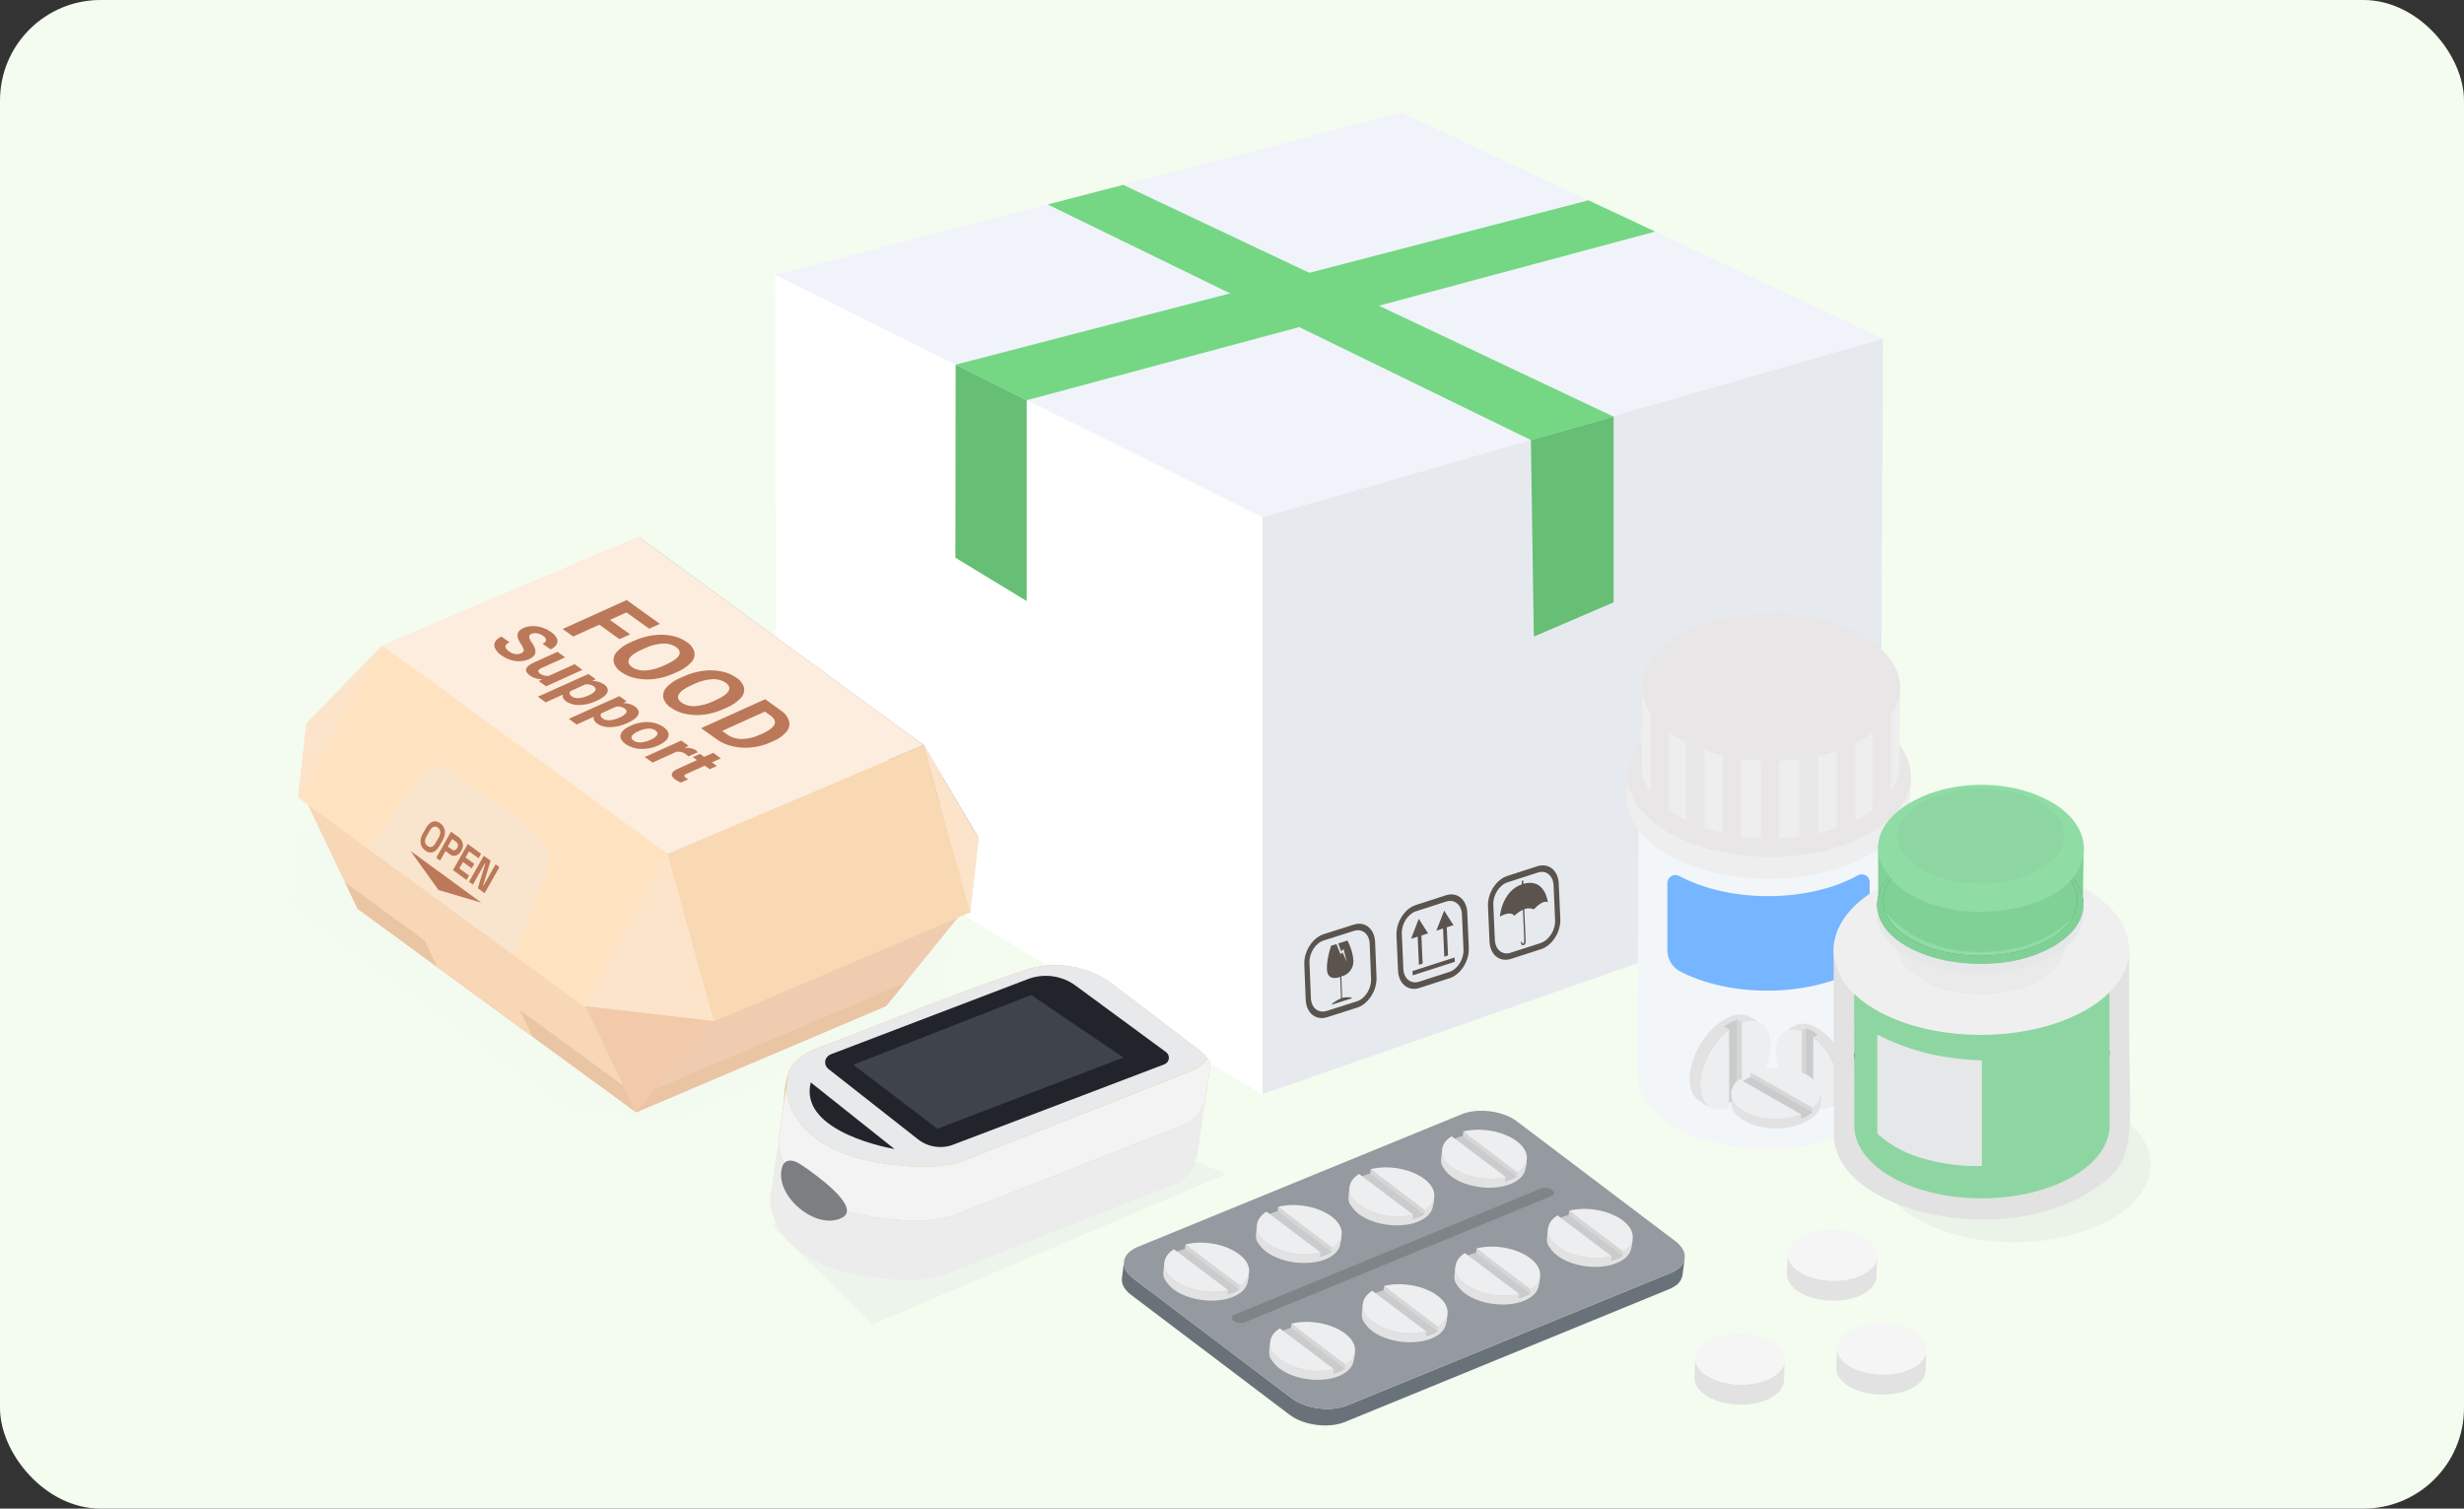 <svg width="147" height="90" viewBox="0 0 147 90" fill="none" xmlns="http://www.w3.org/2000/svg">
<rect x="0" y="0" width="147" height="90" fill="#333333" stroke="none"/>
<rect width="147" height="90" rx="6" fill="#F4FCF0"/>
<g clip-path="url(#clip0)">
<path d="M83.615 6.719L112.346 20.201L75.379 30.992L46.238 16.395L83.615 6.719Z" fill="#F0F4FA"/>
<path d="M112.175 52.409L75.312 65.282V30.863L112.346 20.201L112.175 52.409Z" fill="#E6EAEF"/>
<path d="M46.238 16.395L46.317 47.895L75.312 65.282V30.863L46.238 16.395Z" fill="white"/>
<path d="M57.014 21.754L94.764 11.95L98.749 13.815L61.252 23.877L57.014 21.754Z" fill="#75D784"/>
<path d="M62.505 12.198L91.331 26.251L96.268 24.857L67.012 11.029L62.505 12.198Z" fill="#75D784"/>
<path d="M91.331 26.251L96.268 24.857V35.933L91.508 37.976L91.331 26.251Z" fill="#66BF74"/>
<path d="M57.014 21.754L61.252 23.877V35.859L56.997 33.271L57.014 21.754Z" fill="#66BF74"/>
<path d="M90.884 52.73L90.874 52.522L90.788 52.549V52.757C89.585 53.183 89.482 54.681 89.482 54.681C89.482 54.681 90.101 54.304 90.341 54.634C90.49 54.486 90.664 54.365 90.857 54.277L90.927 55.896C90.933 56.003 90.933 56.11 90.927 56.217C90.912 56.325 90.822 56.315 90.809 56.227C90.795 56.139 90.747 56.168 90.738 56.227C90.73 56.286 90.788 56.433 90.91 56.377C90.944 56.362 90.973 56.337 90.993 56.305C91.013 56.274 91.023 56.237 91.022 56.2L91.008 55.862L90.936 54.239C91.122 54.167 91.328 54.171 91.511 54.249C91.511 54.249 92.013 53.663 92.338 53.823C92.352 53.828 92.18 52.346 90.884 52.73Z" fill="#5B534D"/>
<path d="M92.994 52.71C92.96 51.924 92.388 51.463 91.718 51.677L89.925 52.257C89.255 52.473 88.738 53.287 88.772 54.073L88.863 56.175C88.898 56.959 89.472 57.422 90.142 57.205L91.934 56.627C92.604 56.411 93.122 55.597 93.087 54.811L92.994 52.71ZM91.919 56.258L90.125 56.835C89.632 57.004 89.209 56.654 89.183 56.075L89.09 53.973C89.066 53.394 89.448 52.791 89.949 52.634L91.743 52.056C92.237 51.887 92.659 52.237 92.685 52.816L92.776 54.918C92.793 55.494 92.412 56.094 91.919 56.254V56.258Z" fill="#5B534D"/>
<path d="M84.651 57.558L84.873 57.487L84.799 55.81L85.198 55.681L84.643 54.811L84.181 56.009L84.578 55.881L84.651 57.558Z" fill="#5B534D"/>
<path d="M84.267 57.93L84.279 58.188L86.791 57.378L86.781 57.119L84.267 57.93Z" fill="#5B534D"/>
<path d="M85.693 55.521L86.091 55.392L86.165 57.07L86.387 56.999L86.313 55.322L86.712 55.193L86.157 54.323L85.693 55.521Z" fill="#5B534D"/>
<path d="M86.26 53.411L84.466 53.99C83.796 54.206 83.278 55.021 83.313 55.805L83.406 57.906C83.44 58.692 84.012 59.155 84.682 58.939L86.477 58.359C87.145 58.145 87.662 57.329 87.628 56.545L87.537 54.443C87.502 53.657 86.928 53.191 86.26 53.411ZM86.459 57.986L84.665 58.565C84.172 58.724 83.749 58.383 83.724 57.805L83.632 55.703C83.607 55.124 83.988 54.521 84.481 54.364L86.275 53.784C86.77 53.625 87.191 53.967 87.217 54.546L87.31 56.648C87.334 57.225 86.954 57.827 86.459 57.986Z" fill="#5B534D"/>
<path d="M79.905 56.264L79.838 56.286L80.01 56.758L80.154 56.617L80.349 57.369L80.094 56.812L79.976 56.928L79.732 56.32L79.412 56.421C79.412 56.421 79.06 57.46 79.19 58.01C79.304 58.484 79.818 58.331 79.955 58.28L80.007 59.557C79.814 59.641 79.633 59.751 79.471 59.883C79.448 59.9 79.455 59.937 79.471 59.929L80.627 59.562C80.649 59.562 80.654 59.515 80.627 59.511C80.443 59.48 80.254 59.487 80.072 59.53L80.02 58.254C80.199 58.212 80.361 58.12 80.487 57.989C80.613 57.858 80.697 57.694 80.73 57.516C80.814 56.898 80.386 56.107 80.386 56.107L79.905 56.264Z" fill="#5B534D"/>
<path d="M80.766 55.159L78.972 55.729C78.302 55.942 77.783 56.754 77.814 57.54L77.898 59.645C77.929 60.431 78.499 60.897 79.17 60.684L80.964 60.115C81.634 59.902 82.153 59.089 82.122 58.303L82.038 56.198C82.007 55.413 81.436 54.947 80.766 55.159ZM81.797 58.405C81.82 58.984 81.436 59.587 80.938 59.741L79.146 60.311C78.651 60.466 78.23 60.123 78.207 59.544L78.123 57.438C78.099 56.859 78.482 56.256 78.982 56.104L80.776 55.533C81.27 55.377 81.691 55.72 81.715 56.3L81.797 58.405Z" fill="#5B534D"/>
<path d="M110.866 43.571C107.857 41.863 102.99 41.863 99.999 43.571C98.509 44.416 97.765 45.538 97.765 46.653V46.665L97.715 64.151C97.715 65.278 98.468 66.408 99.983 67.268C102.994 68.976 107.857 68.977 110.847 67.268C112.333 66.423 113.081 65.308 113.081 64.195L113.131 46.685C113.134 46.771 112.481 44.489 110.866 43.571Z" fill="#F2F6F9"/>
<path d="M114.004 46.337L113.949 47.64C113.949 48.863 113.127 50.084 111.495 51.019C108.206 52.897 102.86 52.895 99.552 51.019C97.885 50.074 97.055 48.832 97.057 47.594L97.113 46.29C97.113 47.53 97.942 48.772 99.607 49.716C102.915 51.595 108.263 51.596 111.55 49.716C113.182 48.782 114 47.56 114.004 46.337Z" fill="#EEEEEE"/>
<path d="M111.514 42.912C114.824 44.791 114.841 47.837 111.554 49.716C108.267 51.595 102.919 51.591 99.611 49.716C96.303 47.841 96.282 44.794 99.57 42.916C102.857 41.037 108.207 41.027 111.514 42.912Z" fill="#E8E6E6"/>
<path d="M111.083 37.915C114.091 39.625 114.109 42.395 111.117 44.105C108.125 45.815 103.262 45.812 100.251 44.105C97.241 42.399 97.224 39.626 100.214 37.917C103.204 36.207 108.075 36.207 111.083 37.915Z" fill="#E0E0E0"/>
<path d="M113.354 41.027L113.303 45.649C113.303 46.761 112.555 47.873 111.069 48.721C108.077 50.431 103.214 50.429 100.203 48.721C98.688 47.861 97.931 46.732 97.935 45.605L97.985 40.983C97.985 42.11 98.737 43.24 100.253 44.1C103.264 45.808 108.129 45.81 111.119 44.1C112.607 43.255 113.351 42.145 113.354 41.027Z" fill="#EEEEEE"/>
<path d="M113.354 41.027L113.303 45.649C113.303 46.761 112.555 47.873 111.069 48.721C108.077 50.431 103.214 50.429 100.203 48.721C98.688 47.861 97.931 46.732 97.935 45.605L97.985 40.983C97.985 42.11 98.737 43.24 100.253 44.1C103.264 45.808 108.129 45.81 111.119 44.1C112.605 43.255 113.352 42.14 113.352 41.027H113.354Z" fill="#EEEEEE"/>
<path d="M105.056 49.991C105.424 50.007 105.791 50.007 106.158 49.991V45.371C105.791 45.384 105.422 45.384 105.056 45.371V49.991Z" fill="#E8E6E6"/>
<path d="M111.083 37.915C114.091 39.625 114.109 42.395 111.117 44.105C108.125 45.815 103.262 45.812 100.251 44.105C97.241 42.399 97.224 39.626 100.214 37.917C103.204 36.207 108.075 36.207 111.083 37.915Z" fill="#E8E6E6"/>
<path d="M112.55 42.965C112.498 43.024 112.447 43.08 112.392 43.134C112.337 43.188 112.292 43.232 112.241 43.279C112.091 43.419 111.933 43.551 111.768 43.674L111.72 43.712V48.292C112.153 47.98 112.526 47.596 112.822 47.156V42.622C112.785 42.674 112.744 42.725 112.703 42.776C112.662 42.826 112.603 42.906 112.55 42.965Z" fill="#E8E6E6"/>
<path d="M110.13 44.575C109.948 44.649 109.763 44.717 109.574 44.779V49.383C109.951 49.255 110.32 49.103 110.677 48.927V44.331C110.505 44.413 110.333 44.489 110.161 44.561L110.13 44.575Z" fill="#E8E6E6"/>
<path d="M107.35 45.279V49.895C107.723 49.846 108.092 49.783 108.452 49.704V45.092H108.424C108.08 45.166 107.737 45.225 107.376 45.271L107.35 45.279Z" fill="#E8E6E6"/>
<path d="M102.762 49.687C103.121 49.77 103.491 49.832 103.863 49.883V45.251C103.692 45.225 103.509 45.198 103.332 45.166C103.272 45.156 103.214 45.142 103.161 45.131C103.03 45.105 102.898 45.08 102.769 45.05L102.762 49.687Z" fill="#E8E6E6"/>
<path d="M101.116 44.516C100.932 44.438 100.757 44.355 100.585 44.267V48.915C100.941 49.093 101.309 49.246 101.686 49.375V44.744C101.497 44.678 101.313 44.605 101.135 44.529L101.116 44.516Z" fill="#E8E6E6"/>
<path d="M98.466 47.209C98.766 47.635 99.139 48.007 99.567 48.309V43.647C99.238 43.404 98.943 43.12 98.688 42.803L98.677 42.791C98.599 42.693 98.529 42.595 98.466 42.497V47.209Z" fill="#E8E6E6"/>
<path d="M108.221 61.437C107.178 60.846 106.331 61.321 106.331 62.502C106.331 63.683 107.065 65.19 108.11 65.783C109.154 66.376 110.11 65.827 110.113 64.647C110.117 63.468 109.266 62.03 108.221 61.437Z" fill="#CACBCC"/>
<path d="M108.18 61.877L108.168 66.082C109.051 66.403 109.725 65.913 109.728 64.862C109.732 63.811 109.063 62.557 108.18 61.877Z" fill="#EDEEEF"/>
<path d="M106.499 61.523C106.654 61.445 106.825 61.401 107 61.396C107.174 61.391 107.347 61.425 107.506 61.495L107.764 61.341C107.883 61.384 107.998 61.436 108.108 61.498C108.224 61.566 108.335 61.641 108.441 61.723L108.185 61.877C109.068 62.552 109.732 63.811 109.732 64.862C109.732 65.446 109.52 65.859 109.18 66.053L109.749 65.73C110.093 65.536 110.299 65.124 110.302 64.537C110.302 63.355 109.46 61.922 108.412 61.328C107.897 61.028 107.412 61.001 107.068 61.197L106.499 61.523Z" fill="#E2E2E2"/>
<path d="M107.496 65.698L107.765 65.538L107.759 61.341L107.506 61.495L107.496 65.698Z" fill="#D6D6D6"/>
<path d="M107.506 61.495C106.623 61.174 105.96 61.664 105.948 62.715C105.936 63.766 106.613 65.017 107.494 65.698L107.506 61.495Z" fill="#EDEEEF"/>
<path d="M103.109 60.927C104.269 60.267 105.212 60.795 105.216 62.11C105.219 63.424 104.401 65.098 103.241 65.756C102.081 66.413 101.018 65.806 101.007 64.495C100.997 63.184 101.947 61.584 103.109 60.927Z" fill="#CACBCC"/>
<path d="M103.155 61.414L103.167 66.083C102.184 66.442 101.437 65.896 101.434 64.732C101.43 63.568 102.172 62.171 103.155 61.414Z" fill="#EDEEEF"/>
<path d="M104.391 60.662C104.008 60.442 103.478 60.473 102.896 60.806C101.736 61.463 100.798 63.059 100.801 64.37C100.801 65.022 101.038 65.479 101.415 65.695L102.047 66.053C101.669 65.837 101.435 65.377 101.434 64.728C101.434 63.563 102.172 62.171 103.152 61.414L102.867 61.245C102.984 61.153 103.108 61.069 103.238 60.995C103.358 60.928 103.484 60.871 103.614 60.826L103.899 60.995C104.076 60.917 104.269 60.88 104.462 60.886C104.656 60.891 104.846 60.938 105.018 61.025L104.391 60.662Z" fill="#E2E2E2"/>
<path d="M103.915 65.659L103.618 65.48L103.623 60.817L103.903 60.99L103.915 65.659Z" fill="#D6D6D6"/>
<path d="M103.903 60.99C104.884 60.631 105.632 61.177 105.635 62.341C105.639 63.505 104.896 64.899 103.917 65.656L103.903 60.99Z" fill="#EDEEEF"/>
<path d="M104.075 64.433C103.03 65.026 103.025 65.989 104.063 66.58C105.101 67.171 106.786 67.173 107.831 66.58C108.876 65.987 108.881 65.026 107.843 64.433C106.805 63.84 105.118 63.835 104.075 64.433Z" fill="#CACBCC"/>
<path d="M104.448 63.983L104.449 64.264L108.146 66.376L108.144 66.095L104.448 63.983Z" fill="#D6D6D6"/>
<path d="M108.628 65.504C108.628 65.26 108.628 65.465 108.628 65.223C108.619 65.395 108.571 65.563 108.488 65.714C108.404 65.865 108.287 65.996 108.146 66.097V66.369C108.286 66.269 108.403 66.139 108.486 65.99C108.57 65.84 108.618 65.674 108.628 65.504Z" fill="#E2E2E2"/>
<path d="M104.448 63.985L108.144 66.097C108.869 65.504 108.773 64.686 107.85 64.157C106.927 63.629 105.489 63.573 104.448 63.985Z" fill="#EDEEEF"/>
<path d="M104.054 66.31C104.977 66.838 106.415 66.896 107.457 66.479V66.751C107.585 66.703 107.709 66.647 107.83 66.582C107.941 66.52 108.046 66.448 108.144 66.367V66.099C108.285 65.998 108.402 65.867 108.485 65.716C108.569 65.564 108.616 65.397 108.625 65.225V65.505C108.625 65.544 108.625 65.791 108.625 65.791C108.625 66.181 108.362 66.573 107.838 66.872C106.793 67.464 105.106 67.464 104.07 66.872C103.922 66.788 103.784 66.688 103.661 66.572C103.363 66.284 103.295 66.122 103.295 65.806C103.295 65.744 103.295 65.365 103.295 65.13C103.312 65.374 103.39 65.609 103.523 65.814C103.656 66.02 103.838 66.19 104.054 66.31Z" fill="#E2E2E2"/>
<path d="M103.76 64.372C103.035 64.963 103.131 65.783 104.054 66.31C104.977 66.837 106.415 66.896 107.457 66.479L103.76 64.372Z" fill="#EDEEEF"/>
<path d="M111.543 52.62C111.543 52.539 111.521 52.459 111.479 52.389C111.438 52.319 111.378 52.261 111.307 52.221C111.235 52.18 111.154 52.159 111.072 52.159C110.989 52.159 110.908 52.181 110.837 52.221C107.886 53.864 103.178 53.874 100.183 52.257C100.109 52.218 100.026 52.198 99.943 52.2C99.859 52.202 99.778 52.225 99.706 52.268C99.635 52.31 99.576 52.37 99.535 52.441C99.494 52.513 99.472 52.594 99.473 52.676V56.636C99.464 56.897 99.527 57.156 99.655 57.384C99.783 57.613 99.972 57.803 100.201 57.935C103.224 59.525 107.934 59.488 110.856 57.819C111.077 57.677 111.257 57.48 111.378 57.249C111.498 57.017 111.555 56.759 111.543 56.499V52.62Z" fill="#76B5FF"/>
<path opacity="0.2" d="M78.242 84.977L80.627 85.281L101.977 76.474L99.428 74.642L78.242 84.977Z" fill="#F5F5F5"/>
<path d="M67.617 76.271L77.068 83.419C77.912 84.056 79.393 84.245 80.379 83.841L99.691 75.93C100.188 75.727 100.463 75.413 100.507 75.07L100.38 76.056C100.355 76.199 100.299 76.335 100.215 76.454C100.131 76.573 100.021 76.673 99.894 76.746C99.79 76.813 99.679 76.869 99.564 76.915L80.252 84.826C79.266 85.23 77.785 85.041 76.941 84.404L67.49 77.256C67.072 76.94 66.89 76.58 66.933 76.242C66.976 75.904 67.017 75.583 67.06 75.254C67.017 75.588 67.199 75.955 67.617 76.271Z" fill="#6A7279"/>
<path d="M67.876 74.387C66.89 74.791 66.775 75.636 67.617 76.271L77.068 83.419C77.912 84.056 79.393 84.245 80.379 83.841L99.691 75.93C100.677 75.526 100.793 74.683 99.951 74.046L90.499 66.898C89.656 66.263 88.174 66.073 87.188 66.477L67.876 74.387Z" fill="#949A9F"/>
<path d="M70.322 74.62C69.263 75.054 69.138 75.96 70.043 76.647C70.949 77.335 72.542 77.534 73.6 77.1C74.659 76.666 74.784 75.761 73.879 75.073C72.973 74.385 71.387 74.186 70.322 74.62Z" fill="#CACBCC"/>
<path d="M70.729 74.24L70.696 74.505L73.922 76.942L73.954 76.678L70.729 74.24Z" fill="#D6D6D6"/>
<path d="M74.481 76.176C74.51 75.948 74.481 76.141 74.514 75.913C74.485 76.074 74.419 76.226 74.322 76.359C74.224 76.491 74.097 76.6 73.951 76.678L73.918 76.943C74.065 76.865 74.191 76.755 74.289 76.623C74.386 76.49 74.452 76.337 74.481 76.176Z" fill="#E2E2E2"/>
<path d="M70.729 74.24L73.954 76.678C74.714 76.207 74.724 75.423 73.918 74.82C73.112 74.216 71.763 73.972 70.729 74.24Z" fill="#EDEEEF"/>
<path d="M70.069 76.389C70.875 76.997 72.224 77.234 73.258 76.962L73.226 77.219C73.353 77.187 73.478 77.146 73.6 77.097C73.713 77.05 73.821 76.993 73.923 76.928L73.954 76.673C74.101 76.595 74.227 76.486 74.324 76.353C74.422 76.221 74.487 76.069 74.516 75.907L74.484 76.171C74.484 76.208 74.442 76.44 74.442 76.44C74.394 76.81 74.099 77.148 73.566 77.365C72.506 77.8 70.913 77.597 70.007 76.913C69.879 76.814 69.764 76.701 69.663 76.575C69.419 76.267 69.375 76.107 69.412 75.808C69.412 75.749 69.464 75.392 69.493 75.164C69.476 75.4 69.52 75.635 69.621 75.85C69.721 76.064 69.876 76.249 70.069 76.389Z" fill="#E2E2E2"/>
<path d="M70.033 74.524C69.275 74.995 69.263 75.779 70.069 76.382C70.875 76.986 72.224 77.227 73.258 76.955L70.033 74.524Z" fill="#EDEEEF"/>
<path d="M75.845 72.375C74.786 72.807 74.661 73.715 75.566 74.402C76.472 75.09 78.065 75.289 79.123 74.855C80.182 74.421 80.307 73.515 79.402 72.828C78.496 72.14 76.905 71.944 75.845 72.375Z" fill="#CACBCC"/>
<path d="M76.252 71.995L76.219 72.258L79.446 74.696L79.479 74.431L76.252 71.995Z" fill="#D6D6D6"/>
<path d="M80.009 73.931C80.038 73.703 80.009 73.894 80.042 73.666C80.012 73.827 79.946 73.979 79.849 74.112C79.752 74.245 79.625 74.354 79.479 74.433L79.446 74.696C79.592 74.618 79.719 74.509 79.816 74.376C79.913 74.244 79.98 74.092 80.009 73.931Z" fill="#E2E2E2"/>
<path d="M76.254 71.995L79.479 74.433C80.237 73.961 80.249 73.177 79.441 72.574C78.634 71.971 77.288 71.731 76.254 71.995Z" fill="#EDEEEF"/>
<path d="M75.592 74.14C76.4 74.75 77.749 74.985 78.781 74.713L78.75 74.97C78.878 74.939 79.002 74.899 79.123 74.85C79.236 74.804 79.344 74.747 79.446 74.681L79.479 74.427C79.625 74.349 79.751 74.239 79.848 74.107C79.946 73.974 80.011 73.822 80.041 73.66L80.008 73.926C80.008 73.961 79.965 74.194 79.965 74.194C79.917 74.563 79.622 74.902 79.089 75.12C78.03 75.553 76.436 75.35 75.532 74.668C75.403 74.57 75.288 74.456 75.188 74.33C74.942 74.022 74.898 73.862 74.937 73.562C74.937 73.503 74.987 73.147 75.018 72.919C75.001 73.154 75.045 73.389 75.145 73.602C75.245 73.816 75.399 74.001 75.592 74.14Z" fill="#E2E2E2"/>
<path d="M75.556 72.282C74.798 72.753 74.788 73.537 75.592 74.14C76.396 74.743 77.749 74.985 78.781 74.713L75.556 72.282Z" fill="#EDEEEF"/>
<path d="M81.368 70.128C80.309 70.562 80.185 71.468 81.089 72.155C81.993 72.843 83.588 73.042 84.648 72.608C85.708 72.174 85.83 71.268 84.926 70.581C84.022 69.893 82.428 69.694 81.368 70.128Z" fill="#CACBCC"/>
<path d="M81.776 69.748L81.744 70.013L84.969 72.449L85.002 72.186L81.776 69.748Z" fill="#D6D6D6"/>
<path d="M85.532 71.684C85.561 71.456 85.532 71.648 85.565 71.42C85.535 71.581 85.469 71.733 85.372 71.865C85.275 71.998 85.148 72.107 85.002 72.186L84.963 72.451C85.11 72.373 85.238 72.264 85.336 72.131C85.435 71.998 85.502 71.845 85.532 71.684Z" fill="#E2E2E2"/>
<path d="M81.777 69.748L85.002 72.186C85.762 71.714 85.772 70.93 84.966 70.327C84.16 69.724 82.811 69.486 81.777 69.748Z" fill="#EDEEEF"/>
<path d="M81.117 71.897C81.923 72.505 83.272 72.742 84.306 72.469L84.273 72.726C84.401 72.694 84.526 72.654 84.648 72.605C84.76 72.557 84.868 72.501 84.971 72.436L85.002 72.181C85.148 72.102 85.274 71.993 85.371 71.861C85.468 71.728 85.534 71.576 85.564 71.415L85.531 71.679C85.531 71.716 85.488 71.948 85.488 71.948C85.442 72.317 85.145 72.655 84.612 72.873C83.553 73.308 81.96 73.105 81.055 72.421C80.927 72.322 80.811 72.209 80.711 72.083C80.465 71.775 80.421 71.615 80.46 71.316C80.46 71.257 80.512 70.898 80.541 70.672C80.524 70.907 80.568 71.143 80.668 71.357C80.769 71.572 80.923 71.757 81.117 71.897Z" fill="#E2E2E2"/>
<path d="M81.079 70.032C80.321 70.503 80.311 71.287 81.117 71.89C81.923 72.493 83.272 72.735 84.306 72.463L81.079 70.032Z" fill="#EDEEEF"/>
<path d="M86.892 67.889C85.834 68.322 85.708 69.229 86.614 69.917C87.519 70.604 89.112 70.804 90.171 70.37C91.23 69.935 91.355 69.03 90.45 68.342C89.544 67.654 87.951 67.448 86.892 67.889Z" fill="#CACBCC"/>
<path d="M87.3 67.502L87.267 67.766L90.492 70.204L90.525 69.939L87.3 67.502Z" fill="#D6D6D6"/>
<path d="M91.055 69.439C91.085 69.21 91.055 69.401 91.088 69.173C91.059 69.334 90.993 69.487 90.895 69.62C90.798 69.752 90.671 69.862 90.525 69.94L90.492 70.204C90.638 70.126 90.765 70.016 90.862 69.884C90.96 69.751 91.025 69.599 91.055 69.439Z" fill="#E2E2E2"/>
<path d="M87.3 67.502L90.525 69.94C91.285 69.469 91.295 68.685 90.489 68.082C89.683 67.479 88.334 67.239 87.3 67.502Z" fill="#EDEEEF"/>
<path d="M86.64 69.65C87.446 70.26 88.795 70.486 89.829 70.222L89.796 70.479C89.924 70.449 90.049 70.409 90.171 70.359C90.284 70.313 90.392 70.256 90.494 70.19L90.525 69.937C90.671 69.859 90.798 69.749 90.895 69.616C90.992 69.484 91.058 69.331 91.087 69.17L91.054 69.435C91.054 69.471 91.013 69.704 91.013 69.704C90.965 70.072 90.669 70.412 90.135 70.63C89.076 71.062 87.483 70.859 86.578 70.177C86.449 70.079 86.334 69.966 86.234 69.839C85.988 69.531 85.945 69.371 85.983 69.072C85.983 69.013 86.035 68.656 86.064 68.428C86.047 68.663 86.091 68.898 86.192 69.112C86.293 69.325 86.447 69.51 86.64 69.65Z" fill="#E2E2E2"/>
<path d="M86.604 67.786C85.844 68.258 85.834 69.042 86.64 69.645C87.446 70.248 88.795 70.481 89.829 70.218L86.604 67.786Z" fill="#EDEEEF"/>
<path d="M76.638 79.342C75.58 79.776 75.454 80.684 76.36 81.37C77.266 82.055 78.859 82.257 79.917 81.824C80.976 81.392 81.101 80.483 80.196 79.797C79.29 79.111 77.697 78.91 76.638 79.342Z" fill="#CACBCC"/>
<path d="M77.046 78.962L77.013 79.227L80.239 81.665L80.271 81.4L77.046 78.962Z" fill="#D6D6D6"/>
<path d="M80.801 80.898C80.831 80.672 80.801 80.863 80.834 80.635C80.805 80.796 80.74 80.948 80.642 81.081C80.545 81.213 80.418 81.323 80.271 81.4L80.239 81.665C80.385 81.587 80.512 81.478 80.609 81.345C80.707 81.212 80.772 81.059 80.801 80.898Z" fill="#E2E2E2"/>
<path d="M77.046 78.964L80.271 81.405C81.031 80.934 81.041 80.15 80.235 79.547C79.429 78.943 78.089 78.702 77.046 78.964Z" fill="#EDEEEF"/>
<path d="M76.386 81.111C77.192 81.719 78.541 81.956 79.575 81.684L79.543 81.941C79.67 81.909 79.795 81.869 79.917 81.821C80.03 81.774 80.138 81.718 80.24 81.652L80.271 81.397C80.418 81.319 80.544 81.21 80.642 81.078C80.739 80.945 80.804 80.792 80.833 80.631L80.8 80.895C80.8 80.932 80.759 81.165 80.759 81.165C80.711 81.534 80.416 81.871 79.881 82.091C78.823 82.523 77.23 82.321 76.324 81.637C76.196 81.538 76.081 81.424 75.98 81.299C75.735 80.991 75.692 80.831 75.729 80.532C75.729 80.472 75.781 80.116 75.81 79.888C75.793 80.123 75.837 80.359 75.938 80.572C76.039 80.786 76.193 80.972 76.386 81.111Z" fill="#E2E2E2"/>
<path d="M76.35 79.246C75.59 79.717 75.58 80.503 76.386 81.104C77.192 81.706 78.541 81.949 79.575 81.677L76.35 79.246Z" fill="#EDEEEF"/>
<path d="M82.162 77.097C81.103 77.531 80.978 78.437 81.883 79.124C82.789 79.812 84.382 80.011 85.44 79.577C86.499 79.143 86.624 78.237 85.719 77.55C84.813 76.862 83.22 76.663 82.162 77.097Z" fill="#CACBCC"/>
<path d="M82.569 76.717L82.536 76.98L85.763 79.418L85.796 79.155L82.569 76.717Z" fill="#D6D6D6"/>
<path d="M86.324 78.653C86.355 78.425 86.324 78.616 86.359 78.389C86.329 78.55 86.263 78.702 86.166 78.835C86.068 78.967 85.942 79.076 85.796 79.155L85.763 79.418C85.91 79.341 86.036 79.231 86.133 79.099C86.23 78.966 86.296 78.814 86.324 78.653Z" fill="#E2E2E2"/>
<path d="M82.569 76.717L85.796 79.155C86.554 78.683 86.564 77.899 85.758 77.296C84.952 76.693 83.603 76.455 82.569 76.717Z" fill="#EDEEEF"/>
<path d="M81.909 78.871C82.717 79.481 84.066 79.716 85.098 79.445L85.067 79.7C85.195 79.67 85.319 79.629 85.44 79.581C85.553 79.534 85.661 79.477 85.763 79.412L85.796 79.156C85.942 79.078 86.068 78.969 86.165 78.836C86.262 78.704 86.328 78.552 86.358 78.391L86.323 78.655C86.323 78.692 86.282 78.923 86.282 78.923C86.234 79.293 85.939 79.631 85.406 79.849C84.347 80.283 82.753 80.081 81.849 79.396C81.721 79.298 81.605 79.184 81.505 79.058C81.261 78.751 81.216 78.59 81.256 78.291C81.256 78.234 81.306 77.876 81.337 77.648C81.319 77.883 81.362 78.118 81.462 78.332C81.562 78.546 81.716 78.731 81.909 78.871Z" fill="#E2E2E2"/>
<path d="M81.869 77.001C81.112 77.472 81.101 78.256 81.905 78.859C82.71 79.462 84.062 79.704 85.095 79.433L81.869 77.001Z" fill="#EDEEEF"/>
<path d="M87.684 74.85C86.626 75.284 86.502 76.191 87.406 76.877C88.31 77.563 89.905 77.764 90.963 77.332C92.022 76.899 92.147 75.99 91.243 75.305C90.34 74.618 88.743 74.418 87.684 74.85Z" fill="#CACBCC"/>
<path d="M88.094 74.47L88.061 74.735L91.286 77.173L91.319 76.908L88.094 74.47Z" fill="#D6D6D6"/>
<path d="M91.849 76.406C91.878 76.18 91.849 76.371 91.882 76.142C91.852 76.303 91.786 76.455 91.689 76.588C91.592 76.72 91.465 76.83 91.319 76.908L91.286 77.173C91.433 77.095 91.559 76.985 91.656 76.852C91.754 76.719 91.82 76.567 91.849 76.406Z" fill="#E2E2E2"/>
<path d="M88.094 74.478L91.319 76.915C92.077 76.443 92.089 75.659 91.283 75.056C90.477 74.453 89.128 74.208 88.094 74.478Z" fill="#EDEEEF"/>
<path d="M87.434 76.619C88.24 77.227 89.588 77.455 90.621 77.192L90.59 77.448C90.717 77.417 90.842 77.377 90.963 77.328C91.076 77.282 91.185 77.225 91.288 77.159L91.319 76.904C91.465 76.826 91.591 76.717 91.688 76.584C91.786 76.452 91.851 76.3 91.881 76.139L91.848 76.403C91.848 76.44 91.805 76.673 91.805 76.673C91.759 77.041 91.462 77.379 90.929 77.599C89.87 78.031 88.277 77.828 87.372 77.144C87.243 77.046 87.128 76.932 87.028 76.806C86.782 76.499 86.738 76.338 86.777 76.039C86.777 75.98 86.829 75.624 86.858 75.396C86.841 75.631 86.885 75.866 86.985 76.08C87.086 76.294 87.24 76.48 87.434 76.619Z" fill="#E2E2E2"/>
<path d="M87.396 74.754C86.638 75.225 86.628 76.011 87.434 76.612C88.24 77.214 89.588 77.448 90.621 77.185L87.396 74.754Z" fill="#EDEEEF"/>
<path d="M93.211 72.605C92.152 73.039 92.027 73.944 92.933 74.632C93.838 75.32 95.431 75.519 96.49 75.085C97.548 74.651 97.674 73.745 96.768 73.058C95.862 72.37 94.268 72.171 93.211 72.605Z" fill="#CACBCC"/>
<path d="M93.617 72.225L93.584 72.488L96.809 74.926L96.842 74.662L93.617 72.225Z" fill="#D6D6D6"/>
<path d="M97.372 74.161C97.401 73.933 97.372 74.124 97.405 73.897C97.375 74.058 97.31 74.21 97.212 74.343C97.115 74.475 96.988 74.585 96.842 74.662L96.809 74.926C96.956 74.848 97.082 74.739 97.179 74.606C97.277 74.474 97.343 74.322 97.372 74.161Z" fill="#E2E2E2"/>
<path d="M93.617 72.225L96.842 74.662C97.602 74.191 97.612 73.407 96.806 72.804C96 72.201 94.651 71.963 93.617 72.225Z" fill="#EDEEEF"/>
<path d="M92.957 74.372C93.763 74.982 95.112 75.216 96.146 74.946L96.113 75.201C96.241 75.171 96.366 75.131 96.488 75.081C96.6 75.034 96.708 74.978 96.811 74.912L96.842 74.657C96.988 74.579 97.114 74.47 97.212 74.338C97.309 74.205 97.374 74.053 97.404 73.892L97.371 74.156C97.371 74.193 97.328 74.424 97.328 74.424C97.282 74.794 96.985 75.132 96.452 75.35C95.393 75.784 93.8 75.582 92.895 74.897C92.766 74.799 92.651 74.686 92.551 74.559C92.305 74.252 92.262 74.091 92.3 73.792C92.3 73.735 92.352 73.377 92.381 73.149C92.364 73.384 92.408 73.619 92.508 73.833C92.609 74.047 92.763 74.232 92.957 74.372Z" fill="#E2E2E2"/>
<path d="M92.921 72.508C92.161 72.98 92.151 73.764 92.957 74.367C93.763 74.97 95.112 75.212 96.146 74.941L92.921 72.508Z" fill="#EDEEEF"/>
<path d="M92.594 70.984C92.766 71.111 92.742 71.278 92.548 71.358L74.265 78.886C74.157 78.924 74.042 78.937 73.928 78.922C73.814 78.908 73.705 78.867 73.611 78.803C73.572 78.785 73.541 78.756 73.52 78.719C73.5 78.683 73.492 78.641 73.497 78.599C73.502 78.558 73.52 78.519 73.549 78.488C73.578 78.458 73.615 78.437 73.657 78.428L91.939 70.9C92.047 70.862 92.163 70.85 92.277 70.865C92.391 70.879 92.499 70.921 92.594 70.984Z" fill="#808488"/>
<path d="M106.47 81.158L106.431 82.358C106.419 82.743 106.151 83.121 105.626 83.402C104.571 83.966 102.877 83.921 101.846 83.297C101.33 82.985 101.078 82.586 101.09 82.194L101.128 80.996C101.116 81.388 101.367 81.787 101.884 82.099C102.915 82.721 104.601 82.775 105.664 82.204C106.18 81.924 106.456 81.545 106.47 81.158Z" fill="#E2E2E2"/>
<path d="M105.713 80.053C106.744 80.677 106.72 81.638 105.665 82.202C104.61 82.767 102.915 82.719 101.884 82.098C100.853 81.476 100.879 80.515 101.934 79.949C102.989 79.383 104.685 79.433 105.713 80.053Z" fill="#F5F5F5"/>
<path d="M111.988 74.962L111.949 76.161C111.938 76.546 111.668 76.925 111.144 77.205C110.089 77.769 108.395 77.722 107.364 77.1C106.848 76.788 106.596 76.389 106.608 75.997L106.646 74.799C106.634 75.189 106.884 75.59 107.402 75.903C108.433 76.524 110.118 76.578 111.174 76.007C111.698 75.727 111.966 75.348 111.979 74.962H111.988Z" fill="#E2E2E2"/>
<path d="M111.23 73.858C112.261 74.482 112.237 75.443 111.182 76.007C110.127 76.572 108.432 76.524 107.41 75.903C106.387 75.281 106.404 74.32 107.46 73.754C108.515 73.188 110.202 73.237 111.23 73.858Z" fill="#F5F5F5"/>
<path d="M114.923 80.56L114.885 81.758C114.873 82.145 114.603 82.523 114.079 82.804C113.026 83.368 111.33 83.321 110.309 82.699C109.794 82.385 109.539 81.986 109.553 81.596L109.591 80.398C109.577 80.788 109.83 81.187 110.347 81.5C111.378 82.123 113.064 82.175 114.117 81.604C114.641 81.326 114.911 80.947 114.923 80.56Z" fill="#E2E2E2"/>
<path d="M114.175 79.45C115.206 80.072 115.18 81.035 114.125 81.598C113.07 82.16 111.376 82.116 110.355 81.493C109.334 80.869 109.348 79.91 110.403 79.346C111.458 78.781 113.144 78.829 114.175 79.45Z" fill="#F5F5F5"/>
<g opacity="0.2">
<path opacity="0.2" d="M125.894 66.183C129.086 67.994 129.102 70.932 125.928 72.745C122.754 74.558 117.599 74.558 114.414 72.745C111.23 70.932 111.206 67.996 114.377 66.183C117.547 64.37 122.699 64.37 125.894 66.183Z" fill="#191617"/>
</g>
<path d="M127.023 61.093C127.023 61.74 127.023 58.261 127.023 56.465C127.023 55.888 125.57 59.506 124.976 59.913C124.85 59.831 124.723 59.745 124.588 59.669C120.963 57.523 114.837 57.641 111.452 59.951C110.077 59.022 109.39 57.878 109.39 56.741C109.39 56.876 109.405 67.577 109.41 67.712C109.411 67.704 109.411 67.695 109.41 67.687C109.41 72.142 118.929 74.499 124.464 71.235C127.646 69.368 127.043 68.29 127.023 61.093Z" fill="#E2E2E2"/>
<path d="M110.618 62.821C110.618 63.835 111.325 64.912 112.737 65.749C115.65 67.472 120.47 67.519 123.506 65.857C125.069 65 125.854 63.856 125.85 62.714L110.618 62.821Z" fill="#071E2A"/>
<path d="M110.627 67.173L110.617 59.303C110.617 59.366 110.579 58.876 110.677 58.932C112.15 59.766 124.1 59.314 125.732 58.504C125.856 58.444 125.849 59.334 125.849 59.26L125.859 67.129C125.859 68.271 125.077 69.413 123.515 70.27C120.481 71.934 115.659 71.887 112.748 70.163C111.333 69.319 110.631 68.249 110.627 67.173Z" fill="#8DD6A2"/>
<path d="M125.184 53.529C122.85 51.765 119.078 51.247 116.258 51.671C109.496 52.59 107.134 57.415 111.835 60.204C115.208 62.199 120.792 62.255 124.307 60.327C127.564 58.542 127.767 55.791 125.598 53.864L125.184 53.529ZM121.687 58.489C119.68 59.589 116.49 59.557 114.566 58.418C112.641 57.28 112.706 55.463 114.714 54.364C116.721 53.264 119.908 53.296 121.835 54.435C123.761 55.573 123.694 57.383 121.687 58.484V58.489Z" fill="#EFEFEF"/>
<path d="M124.297 54.014C124.28 53.636 124.23 52.493 122.524 51.456C122.55 51.475 122.571 51.501 122.584 51.531C122.597 51.56 122.602 51.593 122.598 51.625C123.73 52.301 124.294 53.157 124.297 54.022V54.014Z" fill="#436663"/>
<path d="M124.297 54.553C124.297 53.926 124.469 52.723 122.598 51.617V52.157C123.73 52.833 124.294 53.69 124.295 54.553H124.297Z" fill="#85CCC6"/>
<path d="M122.524 51.456C118.425 49.202 112.184 50.753 112.089 54.048C112.081 50.951 118.767 49.349 122.598 51.617C122.602 51.584 122.597 51.552 122.584 51.522C122.571 51.492 122.55 51.467 122.524 51.448V51.456Z" fill="#436663"/>
<path d="M122.596 52.157V51.617C118.771 49.353 112.077 50.941 112.088 54.048V54.588C112.088 51.473 118.79 49.902 122.598 52.157H122.596Z" fill="#85CCC6"/>
<path d="M113.164 56.435C113.701 56.435 114.136 56.082 114.136 55.651C114.136 57.666 118.42 58.722 121.01 57.303C121.843 56.847 122.261 56.237 122.259 55.627C122.259 56.058 122.699 56.408 123.235 56.406C123.235 57.161 122.72 57.917 121.689 58.484C119.681 59.584 116.492 59.552 114.567 58.413C113.633 57.859 113.167 57.148 113.165 56.435H113.164Z" fill="#EAEAEA"/>
<path d="M114.136 55.651C114.177 56.599 115.865 57.377 117.415 57.509C120.152 57.746 122.226 56.644 122.259 55.626C122.259 56.236 121.843 56.845 121.01 57.301C118.422 58.721 114.136 57.665 114.136 55.649V55.651Z" fill="#6AA29D"/>
<path d="M122.324 51.416C124.543 52.728 124.467 54.822 122.153 56.09C119.838 57.359 116.164 57.322 113.945 56.008C111.727 54.693 111.801 52.602 114.117 51.334C116.434 50.067 120.104 50.103 122.324 51.416Z" fill="#8FDCA5"/>
<path d="M124.256 54.014C124.256 54.014 122.642 56.791 118.147 56.791C113.652 56.791 112.047 53.796 112.047 53.796V50.453L124.309 50.775L124.256 54.014Z" fill="#7FD196"/>
<path d="M118.267 50.35C119.394 50.362 121.044 50.554 122.51 51.407C122.48 51.394 122.448 51.388 122.415 51.39C122.382 51.393 122.351 51.404 122.324 51.423C120.108 50.112 116.441 50.071 114.133 51.342C111.825 52.612 111.748 54.695 113.961 56.006C116.174 57.317 119.843 57.358 122.153 56.089C124.462 54.82 124.538 52.734 122.324 51.423C122.351 51.404 122.382 51.393 122.415 51.39C122.448 51.388 122.48 51.394 122.51 51.407C122.594 51.462 122.711 51.528 122.792 51.587C125.082 53.249 124.613 55.303 122.403 56.523C119.951 57.875 116.057 57.829 113.703 56.437C109.941 54.205 112.767 50.296 118.267 50.35Z" fill="#6D6E71"/>
<path d="M113.96 51.321C116.456 49.984 120.132 50.023 122.51 51.407C122.481 51.393 122.448 51.387 122.415 51.39C122.383 51.392 122.352 51.404 122.325 51.422C120.108 50.111 116.441 50.071 114.133 51.341C111.825 52.612 111.748 54.695 113.961 56.006C116.175 57.317 119.843 57.357 122.153 56.089C124.463 54.82 124.538 52.733 122.325 51.422C122.352 51.404 122.383 51.392 122.415 51.39C122.448 51.387 122.481 51.393 122.51 51.407C125.071 53.029 124.753 55.235 122.404 56.523C119.952 57.874 116.058 57.829 113.703 56.437C111.143 54.916 111.641 52.551 113.96 51.321Z" fill="#7FD196"/>
<path d="M111.988 54.56V54.016C111.998 57.07 118.482 58.668 122.403 56.519C123.666 55.827 124.294 54.903 124.294 53.985C124.294 54.612 124.486 55.925 122.403 57.068C119.95 58.42 116.054 58.374 113.701 56.982C112.559 56.306 111.983 55.435 111.983 54.565L111.988 54.56Z" fill="#E6E7E8"/>
<path d="M122.056 47.677C119.639 46.444 116.365 46.607 114.272 47.722C109.192 50.338 113.512 55.484 120.152 54.202C124.964 53.272 125.639 49.441 122.056 47.677Z" fill="#8FDCA5"/>
<path d="M121.776 47.905C123.678 49.032 123.613 50.824 121.63 51.91C119.647 52.997 116.499 52.966 114.597 51.841C112.694 50.716 112.76 48.922 114.743 47.836C116.726 46.749 119.874 46.78 121.776 47.905Z" fill="#8DD6A2"/>
<path d="M123.67 71.944C123.67 71.944 123.659 71.93 123.67 71.944V71.944Z" fill="#14A797"/>
<path d="M118.235 69.559C117.129 69.589 116.024 69.46 114.956 69.177C113.857 68.911 112.842 68.383 112 67.639V61.726C113.014 62.237 114.086 62.629 115.193 62.894C116.193 63.106 117.211 63.229 118.235 63.262V69.559Z" fill="#E6E7E8"/>
<path opacity="0.22" d="M56.325 60.087L40.141 66.964L33.807 66.232L17.257 54.142L17.743 49.833L32.841 41.439L40.426 42.321L56.727 56.487L56.325 60.087Z" fill="#F0F2F3"/>
<path d="M36.501 45.734L21.331 54.212L37.95 66.354L52.869 60.011L36.501 45.734Z" fill="#F2CAAA"/>
<path d="M18.245 47.749L34.864 59.892L37.95 66.354L21.331 54.212L18.245 47.749Z" fill="#F7D7B5"/>
<path d="M20.575 52.629L21.331 54.212L37.95 66.354L37.194 64.771L20.575 52.629Z" fill="#EAC5A4"/>
<path d="M31.759 61.829L26.09 57.688L23.787 52.868L29.456 57.009L31.759 61.829Z" fill="#F7D7B5"/>
<path d="M57.401 54.433L53.988 58.636L52.869 60.011L37.95 66.354L39.069 64.977L42.481 60.773L57.401 54.433Z" fill="#EFCCAF"/>
<path d="M57.887 50.104L41.519 35.827L33.901 34.945L18.731 43.423L18.245 47.749L34.864 59.892L42.481 60.773L57.399 54.433L57.887 50.104Z" fill="#4F4F4F"/>
<path d="M58.385 49.986L41.614 35.415L33.813 34.511L18.282 43.142L17.784 47.574L34.804 60.01L42.606 60.913L57.886 54.418L58.385 49.986Z" fill="#FCE4CA"/>
<path d="M33.812 34.511L19.771 42.314L38.058 54.119L40.794 54.44L56.074 47.944L55.986 45.947L33.812 34.511Z" fill="#FCE4CA"/>
<path d="M17.784 47.574L34.804 60.01L39.817 50.941L22.796 38.506L17.784 47.574Z" fill="#FFE3C0"/>
<path d="M21.039 41.683L38.058 54.119L39.815 50.941L22.795 38.506L21.039 41.683Z" fill="#FFE3C0"/>
<path d="M58.384 49.986L41.614 35.415L38.074 32.01L55.096 44.447L58.384 49.986Z" fill="#818181"/>
<path d="M57.885 54.419L42.605 60.914L40.794 54.44L39.816 50.941L55.096 44.446L56.074 47.944L57.885 54.419Z" fill="#F9D8B4"/>
<path d="M57.885 54.419L42.605 60.914L40.794 54.44L56.074 47.944L57.885 54.419Z" fill="#F9D8B4"/>
<path d="M55.096 44.447L39.816 50.941L38.508 49.986L24.103 39.461L22.794 38.506L38.074 32.01L39.383 32.965L53.789 43.49L55.096 44.447Z" fill="#FCEDDE"/>
<path d="M23.39 38.275L38.072 32.034L54.571 44.088L39.888 50.329L23.39 38.275Z" fill="#FCEDDE"/>
<path d="M38.508 49.986L33.496 59.053L30.642 56.969L21.946 50.616L19.09 48.53L24.103 39.461L38.508 49.986Z" fill="#FFE3C0"/>
<path d="M32.573 52.159L30.642 56.969L21.946 50.616L25.117 46.283C25.22 46.142 25.351 46.022 25.502 45.931C25.652 45.84 25.82 45.779 25.995 45.753C26.17 45.726 26.348 45.734 26.52 45.776C26.692 45.818 26.853 45.893 26.995 45.997L31.807 49.51C32.213 49.807 32.508 50.228 32.646 50.707C32.785 51.185 32.759 51.696 32.573 52.159Z" fill="#F9E4CD"/>
<path d="M22.794 38.506L21.04 41.683V41.684L17.784 47.574L18.282 43.142L21.213 40.13L22.794 38.506Z" fill="#FCE4CA"/>
<path d="M22.794 38.506L21.039 41.683L21.213 40.13L22.794 38.506Z" fill="#FCE4CA"/>
<path d="M58.384 49.986L55.096 44.446L57.885 54.418L58.384 49.986Z" fill="#FCE4CA"/>
<path d="M56.074 47.944L56.249 46.389L55.096 44.446L56.074 47.944Z" fill="#FCE4CA"/>
<path d="M26.162 53.096L24.486 50.76L28.712 53.848L26.162 53.096Z" fill="#BB7959"/>
<path d="M25.505 50.466C25.323 50.333 25.316 50.128 25.443 49.898L25.644 49.544C25.763 49.332 25.949 49.245 26.124 49.375C26.299 49.505 26.311 49.712 26.186 49.941L25.985 50.295C25.863 50.512 25.694 50.605 25.505 50.464V50.466ZM26.273 49.114C25.964 48.888 25.636 48.998 25.414 49.397L25.229 49.724C24.997 50.135 25.057 50.507 25.361 50.738C25.665 50.969 25.993 50.868 26.22 50.458L26.406 50.13C26.631 49.731 26.578 49.346 26.272 49.116L26.273 49.114Z" fill="#BB7959"/>
<path d="M26.718 50.503L26.974 50.05L27.222 50.231C27.275 50.273 27.311 50.333 27.32 50.4C27.33 50.466 27.314 50.534 27.275 50.589C27.198 50.728 27.074 50.758 26.966 50.686L26.718 50.503ZM27.406 49.979L26.907 49.616L26.028 51.172L26.255 51.341L26.576 50.773L26.847 50.971C27.071 51.14 27.346 51.057 27.514 50.76C27.598 50.64 27.633 50.495 27.613 50.351C27.593 50.207 27.519 50.076 27.406 49.983V49.979Z" fill="#BB7959"/>
<path d="M28.703 50.934L27.906 50.351L27.026 51.907L27.832 52.497L27.983 52.23L27.404 51.807L27.621 51.424L28.141 51.804L28.294 51.535L27.774 51.155L27.982 50.787L28.552 51.203L28.703 50.934Z" fill="#BB7959"/>
<path d="M29.793 51.73L29.566 51.564L28.842 52.843L28.822 52.83L29.267 51.346L28.861 51.049L27.982 52.605L28.212 52.774L28.935 51.493L28.956 51.508L28.509 52.99L28.913 53.286L29.793 51.73Z" fill="#BB7959"/>
<path d="M53.988 58.636L52.869 60.011L37.95 66.354L39.055 64.984L39.069 64.977L53.988 58.636Z" fill="#EAC5A4"/>
<path d="M39.069 64.977L37.194 64.771L37.95 66.354L39.069 64.977Z" fill="#F2CAAA"/>
<path d="M37.385 35.798L33.566 37.525L34.194 37.974L35.754 37.268L36.959 38.131L37.593 37.844L36.388 36.981L37.374 36.536L38.728 37.506L39.366 37.217L37.385 35.798Z" fill="#BB7959"/>
<path d="M37.804 39.86C37.773 39.842 37.742 39.823 37.713 39.802C37.5 39.649 37.441 39.481 37.541 39.295C37.641 39.11 37.885 38.937 38.276 38.762L38.464 38.677C38.8 38.514 39.166 38.417 39.54 38.393C39.784 38.376 40.029 38.429 40.244 38.545C40.276 38.563 40.306 38.582 40.335 38.603C40.547 38.755 40.605 38.919 40.507 39.094C40.409 39.27 40.163 39.449 39.766 39.63L39.579 39.715C39.242 39.877 38.877 39.974 38.503 40C38.258 40.019 38.013 39.967 37.797 39.851L37.804 39.86ZM40.796 38.191C40.571 38.066 40.327 37.977 40.074 37.927C39.707 37.855 39.33 37.846 38.959 37.898C38.559 37.952 38.169 38.066 37.804 38.236L37.615 38.321C37.307 38.446 37.031 38.637 36.807 38.88C36.727 38.961 36.668 39.06 36.634 39.169C36.601 39.277 36.594 39.392 36.615 39.503C36.684 39.747 36.844 39.956 37.062 40.09C37.121 40.133 37.183 40.172 37.247 40.208C37.472 40.334 37.717 40.423 37.971 40.471C38.336 40.544 38.712 40.555 39.081 40.502C39.478 40.446 39.865 40.332 40.229 40.164L40.401 40.088C40.714 39.959 40.996 39.767 41.229 39.523C41.31 39.442 41.371 39.343 41.405 39.235C41.44 39.126 41.448 39.011 41.428 38.898C41.359 38.654 41.2 38.445 40.981 38.31C40.923 38.268 40.861 38.229 40.797 38.192" fill="#BB7959"/>
<path d="M40.76 41.977C40.729 41.959 40.699 41.94 40.67 41.919C40.456 41.765 40.399 41.598 40.498 41.421C40.598 41.243 40.842 41.062 41.236 40.887L41.421 40.802C41.757 40.639 42.123 40.543 42.497 40.519C42.742 40.502 42.987 40.554 43.203 40.671C43.235 40.688 43.265 40.707 43.294 40.728C43.506 40.88 43.564 41.042 43.466 41.22C43.368 41.397 43.123 41.574 42.725 41.755L42.54 41.84C42.203 42.002 41.837 42.099 41.462 42.127C41.217 42.143 40.972 42.091 40.756 41.977H40.76ZM43.757 40.318C43.532 40.191 43.288 40.102 43.035 40.052C42.667 39.98 42.29 39.971 41.92 40.023C41.519 40.078 41.13 40.191 40.765 40.361L40.574 40.446C40.267 40.572 39.991 40.763 39.766 41.005C39.687 41.087 39.628 41.186 39.594 41.294C39.561 41.403 39.554 41.517 39.574 41.629C39.643 41.873 39.802 42.082 40.021 42.216C40.079 42.257 40.139 42.296 40.203 42.331C40.43 42.457 40.676 42.547 40.931 42.596C41.297 42.67 41.672 42.68 42.042 42.627C42.439 42.571 42.826 42.457 43.19 42.289L43.361 42.213C43.675 42.085 43.957 41.893 44.188 41.649C44.27 41.568 44.33 41.469 44.365 41.36C44.4 41.251 44.408 41.136 44.389 41.024C44.32 40.78 44.161 40.57 43.942 40.436C43.883 40.393 43.822 40.354 43.758 40.319" fill="#BB7959"/>
<path d="M43.511 43.899C43.47 43.876 43.428 43.85 43.387 43.822L43.085 43.604L45.633 42.451L45.942 42.673C46.19 42.842 46.286 43.029 46.205 43.212C46.124 43.394 45.903 43.573 45.518 43.747L45.315 43.838C44.984 43.996 44.621 44.081 44.253 44.087C43.994 44.089 43.738 44.025 43.513 43.899H43.511ZM45.645 41.713L41.83 43.44L42.774 44.115C42.837 44.159 42.903 44.202 42.971 44.24C43.206 44.372 43.459 44.468 43.722 44.524C44.094 44.608 44.477 44.629 44.856 44.587C45.244 44.545 45.623 44.443 45.978 44.284L46.15 44.205C46.45 44.084 46.716 43.892 46.924 43.648C46.999 43.559 47.051 43.455 47.078 43.343C47.103 43.23 47.102 43.114 47.073 43.002C46.986 42.747 46.812 42.529 46.582 42.384L45.645 41.708" fill="#BB7959"/>
<path d="M32.736 37.609C32.615 37.539 32.486 37.483 32.351 37.44C32.16 37.378 31.959 37.348 31.757 37.352C31.574 37.354 31.393 37.394 31.226 37.467C30.923 37.604 30.813 37.805 30.899 38.079C30.947 38.211 31.013 38.337 31.095 38.452C31.172 38.552 31.224 38.667 31.248 38.79C31.248 38.863 31.195 38.927 31.076 38.978C30.969 39.026 30.849 39.04 30.733 39.018C30.637 39.004 30.546 38.971 30.463 38.922C30.434 38.905 30.406 38.888 30.377 38.868C30.071 38.647 30.078 38.464 30.399 38.317L29.92 37.979C29.762 38.039 29.627 38.148 29.537 38.288C29.504 38.349 29.488 38.417 29.488 38.485C29.488 38.554 29.504 38.621 29.537 38.682C29.62 38.847 29.746 38.988 29.903 39.089C29.965 39.133 30.026 39.172 30.09 39.209C30.288 39.322 30.506 39.398 30.733 39.432C31.012 39.478 31.299 39.442 31.558 39.327C31.786 39.224 31.913 39.094 31.941 38.935C31.968 38.777 31.896 38.577 31.728 38.334C31.651 38.24 31.598 38.129 31.571 38.011C31.565 37.97 31.574 37.928 31.596 37.894C31.619 37.859 31.654 37.833 31.695 37.822C31.803 37.775 31.923 37.761 32.039 37.782C32.137 37.796 32.231 37.829 32.317 37.878L32.405 37.934C32.527 38.022 32.577 38.103 32.577 38.187C32.577 38.272 32.498 38.339 32.365 38.4L32.843 38.738C32.992 38.681 33.119 38.58 33.206 38.447C33.238 38.393 33.257 38.332 33.26 38.269C33.263 38.206 33.25 38.143 33.223 38.086C33.148 37.935 33.033 37.808 32.891 37.716C32.838 37.678 32.781 37.643 32.719 37.609" fill="#BB7959"/>
<path d="M33.252 38.89L31.829 39.534C31.573 39.652 31.427 39.777 31.391 39.905C31.355 40.034 31.429 40.169 31.614 40.301C31.646 40.323 31.678 40.344 31.712 40.363C31.907 40.471 32.127 40.526 32.35 40.522L32.142 40.632L32.577 40.943L34.749 39.961L34.283 39.623L32.745 40.319C32.586 40.338 32.426 40.305 32.288 40.226C32.263 40.213 32.24 40.197 32.217 40.181C32.046 40.064 32.083 39.953 32.31 39.851L33.714 39.216L33.252 38.878" fill="#BB7959"/>
<path d="M34.163 41.576L34.118 41.547C33.972 41.444 33.943 41.339 34.03 41.233L34.919 40.831C35.073 40.808 35.231 40.837 35.367 40.912L35.427 40.951C35.537 41.029 35.565 41.12 35.512 41.205C35.413 41.329 35.281 41.423 35.13 41.477C34.707 41.669 34.384 41.701 34.163 41.576ZM35.097 40.211L32.092 41.563L32.554 41.901L33.585 41.438C33.541 41.583 33.606 41.72 33.779 41.845C33.808 41.865 33.838 41.883 33.869 41.901C34.085 42.016 34.328 42.07 34.573 42.059C34.915 42.05 35.251 41.97 35.56 41.825L35.589 41.811C35.933 41.654 36.146 41.489 36.23 41.314C36.309 41.145 36.244 40.976 36.031 40.823C36.004 40.804 35.976 40.788 35.948 40.772C35.761 40.672 35.551 40.621 35.338 40.625L35.536 40.517L35.106 40.209" fill="#BB7959"/>
<path d="M36.01 42.897L35.965 42.868C35.819 42.764 35.793 42.659 35.876 42.554L36.766 42.152C36.919 42.13 37.075 42.158 37.209 42.232C37.232 42.245 37.252 42.257 37.273 42.272C37.381 42.35 37.41 42.441 37.357 42.526C37.258 42.649 37.126 42.744 36.976 42.797C36.552 42.988 36.23 43.021 36.01 42.897ZM36.943 41.532L33.936 42.884L34.4 43.222L35.431 42.757C35.386 42.904 35.452 43.039 35.625 43.166C35.654 43.186 35.685 43.205 35.716 43.223C35.931 43.337 36.173 43.391 36.417 43.38C36.759 43.371 37.095 43.291 37.404 43.146L37.434 43.132C37.778 42.975 37.996 42.809 38.075 42.635C38.154 42.461 38.087 42.297 37.874 42.145C37.848 42.126 37.821 42.108 37.792 42.091C37.605 41.992 37.396 41.941 37.184 41.944L37.38 41.838L36.952 41.53" fill="#BB7959"/>
<path d="M37.842 44.21L37.792 44.178C37.677 44.095 37.642 44.009 37.691 43.914C37.785 43.785 37.917 43.687 38.07 43.634C38.259 43.538 38.465 43.481 38.677 43.465C38.809 43.456 38.942 43.484 39.058 43.546L39.106 43.577C39.22 43.659 39.253 43.745 39.205 43.843C39.112 43.973 38.98 44.071 38.828 44.124C38.638 44.22 38.431 44.277 38.218 44.293C38.087 44.3 37.957 44.271 37.842 44.21ZM39.449 43.289C39.309 43.211 39.159 43.154 39.002 43.12C38.78 43.072 38.551 43.063 38.326 43.092C38.092 43.121 37.864 43.185 37.649 43.282L37.623 43.293C37.28 43.45 37.082 43.627 37.029 43.823C36.976 44.021 37.075 44.208 37.325 44.387C37.367 44.417 37.41 44.445 37.455 44.47C37.691 44.601 37.955 44.672 38.225 44.678C38.58 44.694 38.934 44.624 39.256 44.475L39.4 44.406C39.691 44.254 39.852 44.085 39.883 43.899C39.914 43.713 39.813 43.536 39.581 43.369C39.541 43.34 39.499 43.313 39.455 43.289" fill="#BB7959"/>
<path d="M40.641 44.179L38.469 45.163L38.933 45.492L40.354 44.85C40.522 44.826 40.693 44.858 40.839 44.943C40.866 44.96 40.894 44.977 40.919 44.995C40.972 45.035 41.023 45.077 41.071 45.122L41.634 44.876C41.602 44.83 41.562 44.791 41.516 44.759L41.457 44.722C41.264 44.626 41.046 44.59 40.832 44.619L41.079 44.492L40.641 44.179Z" fill="#BB7959"/>
<path d="M42.542 44.913L42.007 45.154L41.755 44.972L41.33 45.165L41.583 45.345L40.413 45.876C40.009 46.065 39.968 46.276 40.292 46.509C40.331 46.536 40.37 46.561 40.411 46.584C40.479 46.623 40.55 46.657 40.624 46.685L41.064 46.487L41.011 46.459C40.98 46.44 40.947 46.42 40.913 46.396C40.844 46.346 40.816 46.305 40.825 46.271C40.834 46.237 40.88 46.204 40.961 46.166L42.045 45.676L42.341 45.889L42.767 45.697L42.469 45.484L43.004 45.242L42.542 44.904" fill="#BB7959"/>
<path opacity="0.2" d="M46.071 73.125L52.053 79.008L73.15 70.03L68.325 68.067L46.071 73.125Z" fill="#CFD4D9"/>
<path d="M71.971 65.186L71.466 68.71C71.246 70.245 70.246 70.569 70.246 70.569L56.763 75.894C55.229 76.619 52.579 76.252 52.579 76.252C45.832 75.63 45.934 71.581 45.934 71.581L46.439 68.057C46.439 68.057 46.336 72.111 53.084 72.726C53.084 72.726 55.734 73.093 57.269 72.368L70.749 67.045C70.749 67.045 71.751 66.715 71.971 65.186Z" fill="#ECECEC"/>
<path d="M72.212 63.497L71.971 65.186C71.751 66.719 70.749 67.045 70.749 67.045L57.269 72.368C55.734 73.093 53.084 72.726 53.084 72.726C46.336 72.106 46.439 68.057 46.439 68.057L46.695 66.264C46.79 65.603 46.783 64.744 47.008 64.085C47.025 64.032 47.046 63.98 47.066 63.931C47.066 63.916 47.08 63.897 47.089 63.882C47.614 62.738 49.168 62.397 50.235 61.98C53.83 60.574 57.423 59.108 61.094 57.891C61.946 57.598 62.858 57.509 63.753 57.633C64.647 57.757 65.498 58.09 66.235 58.604L71.253 62.424C72.123 63.015 72.212 63.497 72.212 63.497Z" fill="#EBBE73"/>
<path d="M72.212 63.497L71.971 65.186C71.751 66.719 70.749 67.045 70.749 67.045L57.269 72.368C55.734 73.093 53.084 72.726 53.084 72.726C46.336 72.106 46.439 68.057 46.439 68.057L46.9 64.837C46.9 64.837 46.797 68.891 53.545 69.508C53.545 69.508 56.194 69.874 57.729 69.15L71.215 63.835C71.553 63.691 71.836 63.445 72.023 63.133C72.109 63.242 72.173 63.365 72.212 63.497Z" fill="#F3F3F3"/>
<path d="M72.019 63.125C71.832 63.437 71.549 63.682 71.212 63.826L57.729 69.151C56.194 69.876 53.545 69.51 53.545 69.51C46.797 68.888 46.9 64.838 46.9 64.838L47.008 64.087C47.025 64.034 47.046 63.982 47.066 63.933C47.066 63.917 47.08 63.899 47.089 63.884C47.614 62.74 49.168 62.399 50.235 61.981C53.83 60.576 57.423 59.109 61.094 57.893C61.946 57.599 62.858 57.511 63.753 57.635C64.647 57.759 65.498 58.092 66.235 58.606L71.253 62.426C71.547 62.614 71.806 62.851 72.019 63.125Z" fill="#E8E9EA"/>
<path d="M69.462 63.497L56.871 68.286C56.523 68.419 56.145 68.46 55.775 68.403C55.405 68.347 55.057 68.197 54.765 67.967L49.42 63.769C49.35 63.713 49.296 63.64 49.263 63.558C49.23 63.475 49.22 63.385 49.234 63.297C49.247 63.21 49.284 63.127 49.34 63.058C49.397 62.988 49.471 62.935 49.554 62.902L61.322 58.411C61.79 58.233 62.295 58.175 62.792 58.242C63.288 58.309 63.76 58.498 64.161 58.793L69.564 62.765C69.625 62.81 69.673 62.871 69.703 62.94C69.732 63.01 69.742 63.086 69.732 63.16C69.722 63.235 69.691 63.305 69.644 63.365C69.596 63.424 69.534 63.469 69.462 63.497Z" fill="#21242B"/>
<path d="M67.024 63.091L55.923 67.337L50.905 63.517L61.516 59.359L67.024 63.091Z" fill="#3F434C"/>
<path d="M48.369 64.573L53.364 68.547C53.364 68.547 47.618 67.596 48.369 64.573Z" fill="#21242B"/>
<path d="M46.709 69.501C46.709 69.501 46.953 68.91 47.822 69.501C48.692 70.093 51.431 72.035 50.228 72.649C48.625 73.465 46.02 71.177 46.709 69.501Z" fill="#7D7E82"/>
</g>
<defs>
<clipPath id="clip0">
<rect width="111.041" height="78.561" fill="white" transform="translate(17.257 6.719)"/>
</clipPath>
</defs>
</svg>
